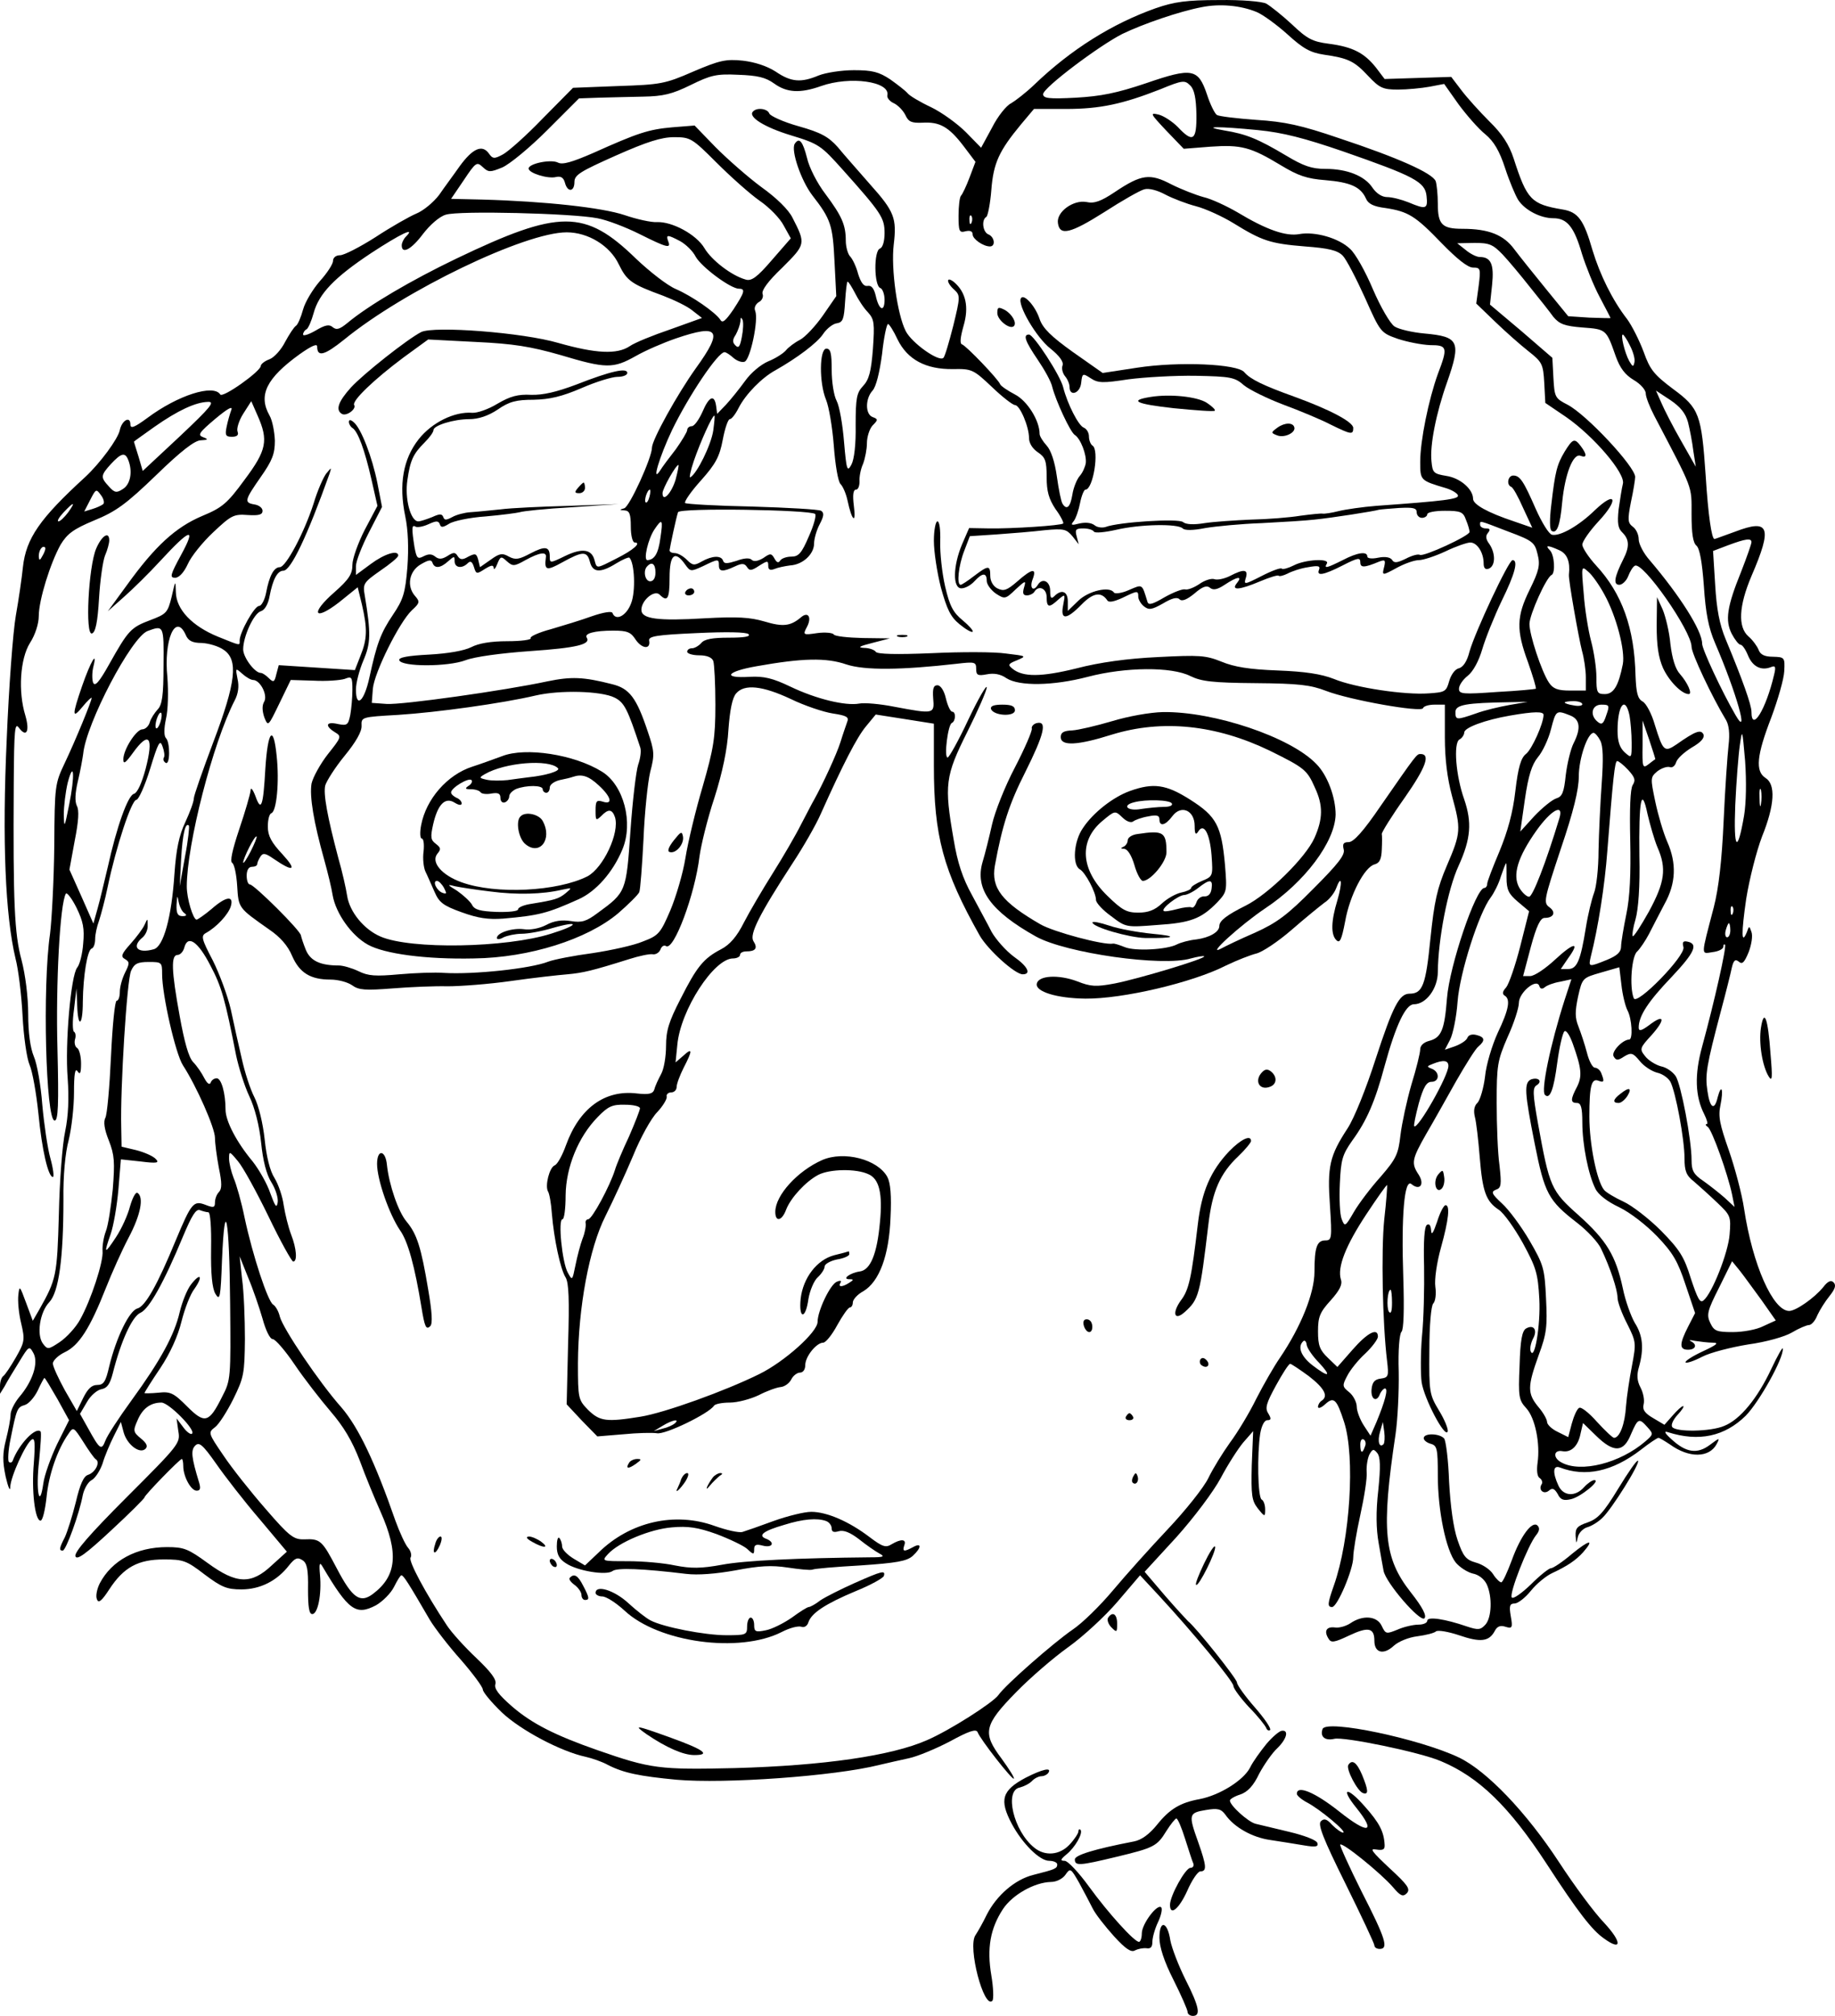 <?xml version="1.0" encoding="UTF-8" standalone="no"?>
<svg
   version="1.0"
   width="520.704pt"
   height="571.913pt"
   viewBox="0 0 520.704 571.913"
   preserveAspectRatio="xMidYMid"
   id="svg52"
   sodipodi:docname="listening.svg"
   inkscape:version="1.3 (0e150ed, 2023-07-21)"
   xmlns:inkscape="http://www.inkscape.org/namespaces/inkscape"
   xmlns:sodipodi="http://sodipodi.sourceforge.net/DTD/sodipodi-0.dtd"
   xmlns="http://www.w3.org/2000/svg"
   xmlns:svg="http://www.w3.org/2000/svg">
  <defs
     id="defs52" />
  <sodipodi:namedview
     id="namedview52"
     pagecolor="#ffffff"
     bordercolor="#000000"
     borderopacity="0.25"
     inkscape:showpageshadow="2"
     inkscape:pageopacity="0.0"
     inkscape:pagecheckerboard="0"
     inkscape:deskcolor="#d1d1d1"
     inkscape:document-units="pt"
     inkscape:zoom="0.2979798"
     inkscape:cx="333.91525"
     inkscape:cy="392.64407"
     inkscape:window-width="1312"
     inkscape:window-height="449"
     inkscape:window-x="0"
     inkscape:window-y="25"
     inkscape:window-maximized="0"
     inkscape:current-layer="svg52" />
  <g
     transform="matrix(0.1,0,0,-0.1,-28,593.913)"
     fill="#000000"
     stroke="none"
     id="g52">
    <path
       d="m 3560,5916 c -124,-44 -241,-117 -346,-218 -23,-22 -53,-45 -65,-52 -13,-6 -38,-37 -54,-69 l -31,-57 -43,44 c -24,24 -68,56 -99,71 -32,15 -62,33 -67,40 -6,7 -28,24 -49,39 -32,21 -50,26 -103,26 -35,0 -80,-7 -100,-15 -50,-21 -78,-19 -122,11 -25,16 -59,27 -93,31 -48,5 -66,1 -141,-31 -80,-35 -93,-37 -213,-41 l -128,-5 -86,-87 c -47,-49 -98,-94 -113,-102 -24,-13 -29,-13 -40,3 -19,26 -46,14 -83,-37 -16,-23 -43,-59 -58,-81 -16,-21 -45,-45 -65,-53 -19,-8 -72,-38 -116,-67 -44,-28 -89,-51 -100,-51 -12,0 -20,-7 -20,-16 0,-9 -17,-35 -37,-57 -20,-23 -42,-59 -48,-81 -6,-22 -15,-43 -20,-46 -6,-4 -19,-24 -31,-46 -11,-22 -31,-44 -44,-49 -14,-5 -25,-14 -25,-19 0,-15 -108,-92 -115,-81 -19,30 -120,-2 -206,-66 -38,-28 -49,-32 -49,-19 0,25 -24,12 -30,-16 -5,-25 -56,-94 -98,-133 -129,-118 -168,-174 -177,-256 -3,-30 -12,-92 -20,-137 -8,-45 -20,-204 -26,-353 -13,-285 -4,-498 25,-620 8,-30 17,-103 20,-162 3,-59 12,-122 20,-140 8,-18 19,-80 25,-138 10,-104 28,-180 41,-180 4,0 1,24 -7,53 -8,28 -18,97 -23,152 -4,55 -15,117 -24,137 -10,24 -16,67 -16,120 0,49 -8,112 -19,154 -20,74 -24,161 -22,498 1,158 3,177 15,160 21,-28 31,-10 18,35 -21,68 -15,161 13,206 15,23 25,55 25,76 0,46 33,151 62,203 19,31 36,44 96,69 61,25 90,46 175,128 71,69 110,99 127,99 21,1 22,3 6,9 -16,6 -11,13 35,52 36,30 51,38 45,24 -4,-11 -10,-32 -13,-47 -5,-24 -2,-28 15,-28 15,0 20,5 16,15 -3,8 4,31 16,50 l 23,36 18,-41 c 31,-70 26,-98 -37,-182 -49,-67 -63,-79 -121,-103 -75,-32 -133,-85 -213,-196 l -54,-74 45,40 c 25,22 72,68 104,103 85,92 103,98 59,17 -31,-57 -33,-65 -17,-65 11,0 25,15 36,39 9,21 42,62 72,90 51,48 58,52 98,49 32,-2 42,1 42,12 0,8 -10,16 -23,18 -30,5 -28,12 18,78 33,47 40,66 40,103 -1,25 -7,57 -15,71 -33,58 -9,106 85,174 34,24 50,31 50,22 0,-31 21,-25 77,20 170,139 513,304 631,304 61,0 123,-38 148,-91 23,-47 36,-56 126,-89 31,-12 69,-30 83,-42 l 27,-21 -89,-32 c -50,-17 -102,-38 -116,-48 -36,-24 -96,-21 -202,9 -102,30 -354,49 -390,31 -39,-20 -163,-118 -199,-157 -37,-41 -44,-64 -26,-75 13,-8 42,14 35,25 -7,12 57,73 140,135 l 70,51 135,-7 c 107,-5 156,-13 240,-37 130,-39 150,-39 214,-3 28,16 79,38 114,50 123,42 135,24 57,-84 -53,-74 -125,-204 -125,-226 0,-28 -64,-169 -79,-172 -14,-4 -14,-5 2,-6 13,-1 17,-10 17,-46 0,-25 5,-45 11,-45 20,0 -3,-21 -51,-45 -59,-30 -56,-30 -63,-5 -8,31 -35,35 -83,12 -43,-21 -44,-21 -44,-2 0,29 -13,31 -55,9 -32,-17 -42,-19 -61,-9 -19,11 -27,9 -52,-9 l -30,-21 -5,21 c -5,18 -8,19 -28,9 -17,-10 -23,-9 -30,1 -7,12 -12,12 -29,1 -16,-10 -25,-10 -35,-2 -10,8 -19,8 -33,1 -17,-9 -20,-6 -26,27 -8,51 -8,64 3,57 5,-3 22,0 37,7 22,10 28,10 32,0 3,-10 8,-10 26,1 12,8 59,18 104,21 46,4 90,10 97,12 8,3 74,10 147,14 l 133,9 -140,-5 c -77,-2 -165,-6 -195,-10 -30,-3 -68,-7 -85,-8 -16,-1 -40,-7 -52,-14 -17,-9 -22,-9 -25,0 -4,10 -10,10 -32,0 -15,-6 -33,-12 -39,-12 -22,0 -39,65 -31,117 8,56 16,74 49,107 14,14 25,29 25,35 0,13 57,31 102,31 25,0 53,9 80,27 33,23 53,28 102,28 46,1 80,9 136,33 41,18 87,32 102,32 16,0 28,5 28,11 0,16 -48,5 -145,-33 -56,-21 -94,-30 -128,-29 -37,2 -59,-4 -95,-25 -26,-16 -58,-27 -72,-26 -50,4 -114,-27 -152,-75 -44,-56 -57,-128 -38,-219 8,-38 10,-89 6,-144 -6,-74 -12,-92 -41,-135 -35,-52 -46,-82 -67,-179 -15,-68 -38,-87 -38,-33 0,19 10,56 21,82 21,49 22,76 4,185 -6,33 -3,37 44,70 28,19 51,38 51,43 0,17 -39,5 -78,-24 l -42,-31 v 25 c 0,14 17,57 37,96 l 37,72 -13,67 c -15,75 -46,155 -67,173 -9,8 -14,8 -14,1 0,-6 5,-14 10,-17 16,-10 35,-63 54,-146 l 17,-75 -36,-68 c -19,-37 -35,-82 -35,-99 0,-26 -9,-41 -51,-78 -70,-61 -58,-84 14,-28 l 52,42 12,-49 c 16,-69 15,-98 -4,-145 l -16,-41 -108,7 -108,7 -7,-26 c -5,-22 -8,-24 -21,-11 -8,8 -18,15 -23,15 -17,0 -50,44 -50,67 0,36 30,102 50,108 11,3 21,20 25,43 9,47 22,72 39,72 21,0 67,96 131,275 6,19 6,19 -9,1 -8,-10 -25,-48 -36,-85 -27,-84 -79,-181 -96,-181 -17,0 -30,-25 -39,-73 -4,-20 -13,-37 -20,-37 -13,0 -55,-75 -55,-98 0,-15 5,-16 -62,11 -73,30 -118,77 -119,126 -1,35 -1,35 -12,-13 -11,-45 -15,-49 -60,-66 -56,-21 -63,-29 -117,-125 -29,-52 -41,-65 -46,-52 -3,9 -3,29 1,45 12,48 -8,14 -32,-55 -29,-84 -29,-96 2,-58 14,17 25,27 25,24 0,-9 -46,-121 -76,-184 -28,-59 -29,-64 -30,-235 -1,-96 -7,-209 -12,-250 -22,-149 -12,-530 13,-530 10,0 12,44 8,204 -5,184 7,412 24,440 3,4 17,-14 30,-40 19,-39 23,-59 19,-102 -2,-29 -10,-60 -17,-68 -18,-22 -35,-217 -27,-314 4,-57 2,-106 -7,-150 -8,-36 -16,-142 -18,-236 -5,-175 -7,-184 -56,-271 l -18,-31 -19,51 c -18,49 -19,50 -22,22 -2,-16 1,-52 8,-80 11,-47 10,-53 -15,-97 -15,-26 -31,-50 -36,-53 -5,-4 -9,-16 -9,-28 v -22 l 13,21 c 6,12 25,43 41,69 28,46 29,47 41,25 15,-28 -3,-81 -41,-125 -13,-16 -24,-38 -24,-49 0,-12 -6,-43 -13,-71 -10,-39 -10,-62 -1,-105 7,-30 13,-44 13,-30 1,30 44,124 61,135 9,6 10,-10 6,-66 -7,-78 3,-164 19,-164 6,0 13,30 17,66 6,64 31,136 62,180 14,21 15,20 42,-22 15,-24 31,-47 36,-50 13,-8 -1,-37 -22,-44 -13,-4 -23,-27 -35,-78 -10,-40 -24,-84 -31,-99 -16,-31 -17,-38 -6,-38 9,0 47,104 57,158 4,18 15,37 25,42 10,5 24,27 31,47 6,21 21,56 32,78 l 20,40 8,-30 c 10,-35 46,-62 62,-46 7,7 3,16 -13,29 -22,18 -23,22 -10,51 14,34 37,51 68,51 21,0 98,-78 87,-88 -3,-4 -15,4 -25,18 l -19,25 5,-36 c 6,-34 3,-38 -146,-187 -106,-106 -150,-157 -146,-168 4,-12 29,6 101,73 52,48 95,91 95,94 0,6 100,109 106,109 2,0 4,-9 4,-20 0,-30 22,-70 38,-70 10,0 12,6 7,23 -22,72 -24,92 -11,105 11,11 21,3 59,-51 25,-36 80,-107 123,-157 l 78,-93 -42,-38 c -59,-56 -101,-54 -183,6 -55,40 -67,45 -115,45 -87,0 -157,-38 -191,-103 -8,-16 -12,-36 -8,-45 4,-12 13,-6 35,28 41,63 82,85 155,85 55,0 64,-3 116,-43 48,-36 63,-42 104,-42 53,0 101,24 135,68 17,21 24,24 38,15 13,-8 17,-25 16,-82 0,-51 3,-71 12,-71 16,0 27,56 22,111 -3,32 -1,38 7,24 74,-125 95,-140 152,-110 19,11 42,34 51,52 9,18 18,33 21,33 6,0 20,-22 81,-127 14,-23 53,-74 88,-113 34,-39 62,-77 62,-84 0,-7 24,-36 54,-65 54,-51 168,-111 238,-126 18,-4 47,-14 63,-23 45,-23 90,-32 195,-42 136,-12 448,10 575,42 22,5 60,14 84,19 24,5 77,27 117,48 53,29 74,36 78,26 8,-21 98,-136 103,-132 2,3 -14,28 -35,57 -55,73 -50,95 41,188 40,41 106,98 148,128 42,30 105,88 140,129 l 64,75 53,-57 c 98,-106 212,-244 212,-257 0,-7 20,-34 44,-60 25,-25 46,-52 49,-59 2,-6 7,-9 11,-6 4,4 -16,33 -43,64 -28,32 -51,64 -51,71 0,10 -116,156 -139,174 -3,3 -33,35 -65,72 l -58,68 90,98 c 51,57 105,129 126,168 20,38 49,83 64,101 l 28,32 -4,-97 c -2,-85 0,-100 17,-122 20,-25 21,-25 21,-3 0,12 -4,25 -10,28 -11,7 -13,128 -4,187 4,23 12,38 20,38 11,0 12,4 3,19 -10,15 -6,29 22,80 18,33 36,61 40,61 3,0 27,-16 53,-35 45,-35 56,-57 36,-70 -5,-3 -10,-11 -10,-17 0,-6 9,-3 20,7 25,23 33,15 54,-50 32,-99 17,-334 -29,-464 -18,-51 -19,-61 -5,-61 15,0 60,107 60,141 0,16 9,70 20,120 11,50 20,105 18,123 -1,17 3,39 8,49 9,16 12,16 22,4 9,-11 10,-38 3,-106 -7,-61 -6,-110 1,-149 5,-31 12,-67 14,-79 6,-34 104,-147 116,-135 7,7 -5,31 -39,74 -76,97 -84,175 -43,448 6,41 10,121 9,178 -2,60 2,107 8,113 6,6 8,61 5,153 -6,177 3,282 23,266 24,-20 38,-1 21,26 -22,33 -20,44 21,116 20,34 58,102 85,150 27,47 55,92 63,98 20,17 19,27 -6,33 -12,3 -22,0 -25,-8 -3,-8 -19,-18 -35,-24 l -29,-10 15,29 c 8,16 18,64 21,107 6,82 61,253 94,296 9,12 23,39 29,60 7,20 13,37 15,37 1,0 1,-19 1,-41 0,-34 6,-46 32,-68 l 32,-27 -25,-99 c -14,-55 -32,-107 -40,-117 -10,-11 -12,-18 -5,-23 18,-10 13,-39 -19,-106 -16,-35 -33,-91 -36,-124 -4,-33 -14,-66 -21,-74 -10,-9 -12,-23 -8,-40 4,-14 10,-66 14,-116 8,-98 18,-124 54,-148 14,-9 44,-51 68,-94 38,-70 43,-86 47,-159 4,-74 -14,-180 -25,-147 -2,7 1,22 7,34 14,25 2,42 -20,29 -11,-7 -16,-34 -18,-105 -4,-89 -2,-98 19,-121 25,-27 40,-100 32,-155 -3,-22 -1,-39 6,-43 6,-4 9,-12 6,-17 -11,-16 5,-31 20,-19 10,9 16,6 25,-9 8,-17 17,-20 38,-15 27,6 86,54 66,54 -6,0 -19,-9 -29,-20 -25,-28 -59,-26 -73,5 -17,37 -15,58 4,51 73,-28 149,-12 230,50 24,19 47,34 50,34 3,0 18,-9 33,-19 54,-39 111,-38 132,1 10,19 9,19 -19,-2 -36,-27 -68,-22 -109,16 -20,18 -22,24 -10,20 88,-28 161,-12 221,47 38,39 107,162 105,190 0,7 -15,-20 -33,-58 -39,-83 -88,-143 -133,-161 -39,-17 -139,-18 -148,-3 -4,6 3,21 16,35 12,13 19,24 15,24 -4,0 -17,-12 -30,-27 l -23,-26 -32,19 c -24,14 -31,24 -27,39 3,12 -1,33 -9,48 -10,19 -11,36 -4,59 14,51 11,88 -12,124 -11,19 -27,63 -34,98 -20,93 -46,136 -125,207 -79,70 -83,80 -116,262 -15,84 -15,100 -4,107 18,11 6,24 -15,17 -21,-9 -19,-37 10,-183 28,-141 39,-161 119,-223 30,-23 62,-57 70,-76 25,-52 46,-115 46,-138 0,-11 12,-44 27,-73 26,-52 26,-55 14,-119 -7,-36 -15,-88 -17,-115 -3,-51 -18,-90 -34,-90 -4,0 -26,21 -49,46 -22,25 -45,43 -50,39 -6,-3 -15,-23 -21,-45 l -10,-38 -30,15 c -17,8 -30,21 -30,28 0,7 -11,27 -25,43 -31,38 -31,57 1,146 23,62 25,82 21,162 -4,85 -7,95 -47,164 -24,41 -59,88 -78,105 -29,27 -32,33 -17,39 15,5 16,14 10,69 -5,34 -8,114 -8,177 0,107 2,120 31,187 18,39 32,83 32,97 0,29 50,71 58,48 2,-8 8,-10 15,-4 7,6 26,13 44,16 l 32,7 -19,-58 c -41,-128 -68,-259 -56,-270 14,-14 25,15 35,92 6,44 15,83 20,88 5,5 15,-10 24,-35 25,-70 27,-92 12,-122 -19,-36 -19,-46 0,-46 11,0 15,-13 15,-55 0,-63 17,-148 37,-188 8,-17 34,-37 68,-53 31,-15 76,-50 107,-82 45,-47 59,-71 81,-138 l 27,-80 -20,-39 c -25,-49 -25,-65 0,-65 22,0 27,15 8,24 -7,4 -2,4 12,1 14,-2 36,-5 50,-5 19,0 12,-6 -29,-25 -30,-14 -51,-28 -48,-31 3,-3 24,4 47,16 23,12 82,27 131,35 51,7 104,22 124,34 20,12 42,21 48,21 7,0 18,12 24,28 7,15 22,39 35,55 15,19 19,30 11,38 -7,7 -16,4 -29,-13 -25,-31 -78,-68 -97,-68 -46,0 -104,131 -128,290 -6,41 -26,116 -43,165 -26,74 -31,97 -24,129 9,44 3,63 -8,22 -9,-39 -22,-31 -29,18 -7,46 -3,71 38,226 14,52 28,108 31,123 5,22 10,26 20,18 10,-9 16,-2 28,27 8,21 12,46 8,57 -6,18 -7,18 -13,0 -16,-39 -16,-3 -2,94 9,56 29,135 45,177 36,89 39,148 10,166 -30,19 -25,65 16,171 19,51 36,110 37,132 2,39 1,40 -32,41 -24,0 -36,6 -41,20 -4,10 -17,28 -29,38 -30,27 -27,86 9,171 60,139 51,163 -46,126 -31,-11 -57,-21 -59,-21 -8,0 -18,68 -25,180 -12,174 -18,191 -93,246 -53,40 -65,54 -83,105 -12,32 -33,74 -47,93 -42,54 -77,126 -98,195 -25,87 -41,109 -86,116 -88,15 -100,27 -138,145 -13,39 -32,69 -69,105 -28,28 -64,68 -79,88 l -29,38 -94,-3 -95,-3 -25,33 c -33,41 -65,58 -133,67 -47,6 -62,14 -105,55 -28,26 -61,52 -73,59 -13,6 -68,11 -135,10 -91,0 -126,-5 -178,-23 z m 286,-11 c 17,-7 57,-36 87,-63 45,-41 65,-52 104,-58 69,-10 86,-18 126,-61 32,-34 42,-38 84,-38 26,0 67,4 89,8 l 42,8 41,-58 c 23,-31 57,-70 76,-85 24,-20 40,-47 56,-96 12,-37 29,-77 37,-90 19,-29 63,-52 100,-52 39,0 59,-25 81,-101 11,-35 33,-90 50,-122 17,-32 31,-59 31,-60 0,-1 -27,0 -60,1 l -60,4 -62,76 c -35,43 -76,94 -91,114 -30,41 -73,58 -147,58 -58,0 -70,12 -70,71 0,26 -3,55 -6,64 -9,23 -108,67 -274,122 -108,37 -155,47 -235,52 -55,4 -106,10 -112,14 -6,4 -19,30 -28,58 -25,74 -42,77 -173,32 -83,-28 -128,-37 -199,-41 -76,-4 -93,-2 -93,10 0,18 158,137 225,171 58,28 162,64 226,76 50,10 109,5 155,-14 z M 2477,5702 c 36,-26 74,-28 133,-7 82,29 196,13 188,-26 -2,-7 7,-18 19,-23 12,-6 26,-21 32,-33 9,-20 18,-23 48,-22 49,3 75,-11 117,-66 l 34,-45 -17,-45 c -9,-24 -20,-47 -24,-51 -4,-4 -7,-30 -7,-57 0,-44 2,-49 20,-44 13,3 20,0 20,-9 0,-13 30,-34 49,-34 17,0 13,27 -4,34 -16,6 -21,41 -6,50 4,3 11,37 14,76 6,77 22,111 84,186 l 37,44 h 91 c 97,0 161,14 268,56 63,26 69,26 84,11 12,-11 17,-36 18,-82 1,-75 -10,-82 -53,-36 -15,15 -39,31 -54,35 -26,6 -24,3 21,-45 l 50,-52 76,6 c 87,6 114,-1 200,-53 48,-29 73,-38 126,-42 71,-6 100,-19 115,-52 6,-15 22,-23 55,-27 65,-10 85,-22 160,-100 44,-45 74,-69 89,-69 21,0 22,-3 16,-51 l -7,-51 54,-52 c 29,-28 72,-66 95,-84 38,-30 41,-36 44,-89 l 3,-57 59,-40 c 78,-54 170,-161 161,-190 -3,-12 -8,-44 -12,-72 -4,-39 -2,-54 11,-66 20,-20 20,-41 2,-76 -25,-50 -29,-72 -11,-72 8,0 20,11 25,24 5,13 13,27 19,30 22,14 161,-185 161,-230 0,-19 58,-142 98,-208 8,-14 11,-38 7,-71 -3,-27 -10,-124 -14,-215 -5,-112 -14,-191 -28,-245 -37,-142 -37,-132 -3,-127 17,2 30,9 30,15 0,6 2,8 5,6 5,-5 -30,-161 -65,-289 -22,-80 -20,-141 6,-192 8,-16 11,-28 7,-28 -5,0 -3,-4 3,-8 12,-8 57,-134 69,-192 l 7,-35 -28,26 c -16,14 -44,36 -61,48 -27,18 -33,29 -33,59 0,58 -30,215 -45,238 -8,12 -26,25 -42,28 -15,4 -36,17 -45,29 -16,20 -15,23 19,60 40,45 36,61 -7,28 -23,-17 -30,-18 -30,-7 0,33 27,74 93,143 67,71 77,95 44,101 -11,2 -14,-2 -10,-16 6,-25 -133,-167 -141,-145 -13,32 -6,121 10,133 8,8 23,30 33,49 10,20 30,58 44,85 33,59 35,116 8,177 -11,25 -26,76 -34,114 -14,67 -14,69 6,86 12,9 27,14 35,12 7,-3 15,3 18,13 3,11 23,29 44,42 26,15 37,27 34,37 -7,16 -23,10 -77,-28 -34,-23 -38,-19 -61,55 -9,32 -25,62 -35,67 -14,8 -18,24 -20,73 -3,135 -38,233 -112,313 -21,23 -39,50 -39,59 0,9 21,39 46,66 58,62 50,89 -10,32 -45,-44 -99,-75 -122,-70 -9,2 -29,35 -46,73 -35,80 -45,95 -64,95 -15,0 -20,-26 -6,-32 5,-1 20,-28 34,-60 l 26,-56 -52,18 c -75,25 -116,48 -116,64 0,27 -36,59 -76,65 -36,6 -39,9 -42,41 -5,45 13,137 44,224 41,117 34,130 -64,139 -34,3 -73,12 -85,20 -12,8 -39,54 -61,105 -21,50 -50,102 -65,115 -32,31 -100,50 -144,42 -38,-7 -93,12 -176,62 -31,18 -74,38 -96,43 -22,6 -63,22 -91,36 -61,32 -85,29 -161,-22 -39,-26 -58,-33 -80,-28 -37,7 -86,-28 -81,-60 5,-37 36,-29 131,31 51,33 102,62 114,65 13,4 38,-3 60,-15 21,-11 60,-26 87,-33 27,-7 75,-29 106,-48 81,-50 104,-58 203,-66 67,-5 92,-11 107,-26 10,-10 38,-64 63,-119 44,-99 45,-100 93,-117 27,-9 68,-17 92,-18 49,0 51,-6 22,-82 -26,-72 -50,-189 -50,-249 0,-53 0,-53 74,-75 16,-5 31,-14 33,-20 4,-11 -38,-16 -232,-30 -38,-3 -87,-10 -107,-15 -20,-5 -40,-8 -45,-7 -4,1 -33,-2 -63,-6 -30,-5 -93,-10 -140,-11 -47,-2 -106,-6 -132,-10 -30,-5 -53,-4 -61,3 -13,11 -184,0 -220,-14 -10,-3 -24,-1 -31,5 -9,7 -25,9 -43,5 -23,-6 -26,-5 -16,7 6,8 14,31 18,52 4,20 11,37 15,37 22,0 40,113 20,125 -5,3 -10,15 -10,26 0,11 -7,22 -15,25 -15,6 -46,67 -58,114 -8,34 -84,150 -97,150 -18,0 -11,-19 25,-72 19,-28 38,-62 41,-77 10,-39 51,-128 64,-136 16,-10 34,-56 31,-80 -2,-11 -9,-27 -17,-36 -8,-9 -18,-33 -21,-53 -6,-36 -16,-45 -28,-26 -4,6 -11,41 -16,77 -6,43 -17,75 -29,88 -11,12 -20,27 -20,33 0,38 -35,94 -70,112 -21,11 -40,24 -42,29 -5,14 -96,109 -108,113 -7,2 -5,20 4,52 16,54 7,96 -27,125 -23,18 -22,-2 1,-22 17,-16 17,-20 -3,-102 -12,-47 -24,-88 -28,-91 -12,-13 -90,42 -107,76 -24,47 -42,177 -34,245 9,75 2,94 -67,171 -33,38 -75,85 -92,106 -26,29 -47,41 -111,59 -43,12 -80,29 -83,36 -5,14 -35,18 -46,6 -16,-15 32,-45 108,-68 79,-24 85,-29 146,-97 110,-123 119,-137 119,-180 0,-23 -5,-41 -13,-44 -18,-6 -17,-106 1,-112 6,-2 12,-17 12,-33 0,-37 -16,-30 -25,11 -5,21 -12,30 -23,28 -11,-2 -19,9 -27,34 -5,20 -16,43 -23,50 -6,6 -12,27 -12,44 0,45 -11,70 -58,133 -23,30 -46,75 -52,102 -12,47 -22,60 -35,40 -11,-19 18,-104 50,-146 53,-68 58,-85 63,-188 l 5,-98 -38,-55 c -21,-30 -50,-61 -65,-69 -14,-7 -33,-21 -40,-30 -8,-9 -30,-23 -50,-31 -21,-9 -49,-32 -66,-56 -16,-22 -40,-52 -54,-67 l -25,-26 -3,23 c -5,33 -20,27 -39,-18 -10,-22 -23,-40 -30,-40 -7,0 -13,-5 -13,-11 0,-5 -15,-30 -32,-54 -18,-23 -39,-51 -45,-61 -25,-38 -2,39 34,115 47,97 130,221 149,221 4,0 15,-7 25,-16 10,-9 25,-14 32,-11 16,6 40,119 30,144 -4,9 1,19 10,25 9,4 14,15 11,23 -4,10 16,37 56,75 66,66 67,67 29,141 -11,23 -46,57 -88,87 -38,28 -96,79 -130,113 l -60,62 -63,-5 c -68,-6 -98,-16 -225,-73 -60,-26 -87,-34 -100,-27 -20,10 -83,-3 -83,-17 0,-13 55,-30 78,-24 14,3 21,-2 25,-16 7,-28 27,-27 27,2 0,20 17,30 118,75 88,39 129,52 165,52 46,0 51,-3 120,-72 40,-40 95,-89 122,-108 28,-19 59,-51 69,-71 l 20,-36 -54,-62 c -42,-49 -58,-60 -74,-55 -40,11 -97,55 -117,89 -23,39 -92,76 -135,74 -16,-1 -57,8 -92,20 -63,21 -223,39 -405,44 l -87,2 36,53 c 34,51 37,53 54,37 16,-15 21,-15 55,-1 21,9 78,56 128,106 l 90,90 56,2 c 31,1 88,2 126,3 57,1 82,7 135,33 57,28 73,32 135,29 54,-2 77,-7 102,-25 z m 1373,-132 c 71,-7 132,-23 240,-60 204,-71 234,-87 238,-127 4,-37 -1,-39 -51,-18 -20,8 -47,15 -61,15 -14,0 -30,10 -41,26 -22,34 -72,54 -134,54 -39,0 -62,8 -112,38 -79,47 -113,61 -175,71 -69,12 -17,12 96,1 z M 1975,5320 c 28,-5 82,-26 120,-45 78,-39 90,-42 81,-20 -7,19 -2,19 34,0 16,-9 36,-28 44,-44 16,-29 99,-91 123,-91 19,0 16,-10 -16,-59 -22,-32 -31,-40 -37,-29 -14,21 -80,67 -126,87 -24,10 -74,49 -113,86 -145,141 -217,141 -511,0 -127,-61 -248,-132 -308,-182 -22,-18 -31,-21 -42,-12 -10,9 -22,6 -49,-10 -19,-11 -35,-16 -35,-11 0,5 4,12 10,15 5,3 14,24 20,46 15,55 59,101 163,170 84,55 128,76 99,47 -7,-7 -12,-18 -12,-25 0,-26 27,-12 60,32 20,26 47,50 65,55 36,12 359,4 430,-10 z m 1062,-12 c -3,-8 -6,-5 -6,6 -1,11 2,17 5,13 3,-3 4,-12 1,-19 z m 1507,-91 c 17,-18 52,-60 78,-93 26,-32 56,-70 66,-84 17,-20 31,-26 83,-30 67,-5 67,-5 94,-82 12,-33 26,-52 51,-67 19,-11 34,-28 34,-38 0,-10 11,-38 24,-63 112,-214 106,-197 106,-280 0,-54 4,-81 14,-89 9,-8 16,-46 21,-115 5,-76 13,-118 32,-162 60,-139 98,-273 58,-204 -39,67 -95,187 -95,203 0,37 -63,136 -149,237 -17,19 -31,46 -31,59 0,13 -7,29 -17,36 -14,11 -15,19 -5,70 7,32 12,64 12,71 0,29 -138,177 -192,205 -35,18 -37,21 -40,76 l -3,57 -88,76 -89,75 6,56 c 6,58 -3,79 -35,79 -9,0 -27,9 -40,20 l -24,19 49,1 c 42,0 52,-4 80,-33 z M 2706,5108 c 9,-18 25,-43 37,-55 18,-20 19,-31 14,-104 -5,-64 -11,-87 -28,-105 -18,-19 -21,-34 -21,-111 1,-54 -4,-97 -12,-112 -12,-22 -14,-16 -21,65 -4,49 -13,101 -21,116 -8,15 -14,54 -14,88 0,47 -3,60 -15,60 -20,0 -21,-97 -1,-145 8,-19 18,-78 22,-130 4,-54 12,-102 19,-109 7,-7 16,-28 20,-47 12,-57 25,-69 18,-16 -4,32 -2,47 6,47 6,0 10,10 10,23 -1,12 3,35 10,50 6,16 11,42 11,59 0,17 7,40 16,50 16,16 16,18 0,24 -21,8 -21,52 0,75 10,11 20,51 27,104 5,47 13,85 17,85 3,0 16,-20 27,-44 28,-57 80,-85 157,-84 54,1 58,-1 111,-51 29,-28 59,-51 65,-51 14,0 40,-61 40,-94 0,-14 10,-30 25,-40 21,-14 25,-24 25,-70 0,-41 6,-62 25,-91 15,-20 24,-39 22,-41 -6,-6 -146,-15 -210,-14 l -57,1 -20,-46 c -26,-62 -27,-125 -2,-125 11,0 27,9 37,20 23,25 35,25 35,1 0,-10 12,-26 26,-36 25,-16 27,-16 56,12 28,26 30,26 24,6 -5,-17 -3,-23 8,-23 8,0 18,5 21,10 12,20 35,10 35,-15 0,-30 7,-31 33,-7 20,17 20,16 14,-15 -9,-44 9,-43 52,1 33,34 56,37 73,12 4,-7 19,-4 43,7 43,21 45,21 45,3 0,-7 7,-20 16,-27 14,-11 22,-10 54,8 25,15 40,19 47,12 7,-7 21,-1 42,16 23,20 35,24 44,17 9,-8 21,-6 42,8 36,24 52,26 35,5 -18,-22 7,-20 66,5 26,11 49,18 52,16 2,-3 14,0 26,6 11,6 37,15 58,18 28,5 35,4 31,-7 -8,-19 12,-16 67,12 43,22 50,23 50,9 0,-16 11,-16 54,2 16,6 18,4 14,-14 -7,-27 -7,-27 39,-2 21,11 47,20 59,20 12,0 46,11 76,25 29,14 61,25 70,25 20,0 38,-29 38,-59 0,-14 5,-19 15,-15 19,8 19,44 1,70 -10,13 -11,23 -4,31 8,10 6,13 -6,13 -9,0 -16,5 -16,10 0,13 -6,14 80,-19 70,-26 75,-31 83,-64 8,-31 4,-47 -22,-100 -38,-77 -39,-115 -5,-207 14,-40 24,-73 22,-75 -2,-1 -51,-6 -110,-9 -97,-7 -108,-6 -108,9 0,10 11,26 25,37 15,12 31,41 41,75 9,31 34,93 55,137 38,77 48,116 31,116 -11,0 -106,-203 -122,-259 -7,-28 -18,-45 -31,-48 -11,-3 -22,-19 -27,-37 -8,-29 -12,-31 -58,-34 -67,-5 -209,16 -269,41 -36,14 -81,21 -160,24 -80,3 -123,10 -159,25 -45,18 -62,19 -180,13 -86,-4 -166,-15 -231,-32 -101,-25 -153,-25 -182,-1 -14,11 -12,14 13,24 28,12 27,12 -31,19 -33,5 -128,5 -212,1 -98,-4 -154,-3 -158,4 -3,5 -18,11 -33,11 -20,1 -13,5 23,14 l 50,13 -77,1 c -42,1 -79,5 -82,10 -3,5 -25,7 -47,4 -40,-6 -41,-5 -30,16 16,29 4,47 -17,28 -29,-24 -50,-27 -103,-11 -41,12 -77,14 -169,9 -133,-8 -180,-2 -180,24 0,27 37,58 52,43 22,-22 28,-12 28,48 0,66 15,79 44,38 15,-21 16,-21 51,-5 43,21 45,21 45,2 0,-18 11,-19 45,-3 21,10 28,9 35,-2 7,-11 13,-10 34,4 24,15 26,15 26,0 0,-11 5,-14 18,-9 9,4 29,8 44,10 36,2 68,32 68,62 0,13 7,38 16,55 12,23 13,32 4,38 -7,4 -95,9 -196,12 -101,2 -186,7 -190,10 -3,4 17,33 45,64 42,47 53,68 62,116 6,32 15,58 20,58 5,0 16,14 25,32 20,39 66,86 105,107 60,34 118,77 135,103 10,15 28,29 39,30 17,3 20,12 23,61 2,31 5,57 7,57 3,0 12,-15 21,-32 z m -321,-125 c -5,-27 -9,-33 -18,-24 -9,9 -9,16 1,31 6,11 12,28 13,37 0,12 2,13 6,5 3,-7 2,-29 -2,-49 z m 2520,-24 c 9,-17 15,-38 13,-47 -3,-15 -5,-14 -15,3 -13,24 -25,75 -18,75 2,0 12,-14 20,-31 z m 165,-218 c 5,-20 12,-56 15,-81 l 7,-45 -42,74 c -23,40 -48,89 -56,108 l -15,34 41,-27 c 28,-19 43,-37 50,-63 z m -4280,-40 -105,-98 -12,41 c -7,23 -13,41 -13,42 0,1 26,19 58,42 67,47 117,70 152,71 21,1 8,-15 -80,-98 z m 1514,17 c -6,-41 -46,-122 -65,-133 -4,-3 0,18 10,47 19,55 52,128 58,128 2,0 0,-19 -3,-42 z M 644,4634 c 13,-33 6,-69 -15,-82 -18,-12 -24,-11 -40,7 -24,26 -24,31 6,64 29,31 40,34 49,11 z m 1553,-56 c -12,-39 -37,-65 -37,-38 0,13 38,80 45,80 2,0 -2,-19 -8,-42 z M 573,4509 c -5,-4 -18,-10 -31,-14 l -23,-7 17,33 c 16,31 17,32 30,14 8,-10 11,-22 7,-26 z m 1550,21 c -3,-12 -8,-19 -11,-16 -5,6 5,36 12,36 2,0 2,-9 -1,-20 z M 473,4485 c -10,-13 -22,-25 -27,-25 -5,0 1,11 14,25 30,32 36,32 13,0 z m 2120,-4 c 4,-4 -4,-33 -18,-64 -20,-47 -29,-57 -49,-57 -14,0 -28,-5 -32,-11 -5,-8 -10,-6 -16,5 -9,16 -12,16 -32,2 -15,-9 -27,-11 -33,-5 -6,6 -22,5 -43,-3 -26,-8 -35,-9 -38,0 -5,16 -31,15 -61,-2 -21,-12 -26,-11 -42,5 -11,11 -26,19 -34,19 -8,0 -15,3 -15,8 1,9 19,94 24,108 5,13 375,7 389,-5 z m 1707,5 c 0,-9 7,-16 15,-16 8,0 15,5 15,10 0,6 23,10 50,10 45,0 52,-3 60,-26 6,-14 10,-29 10,-34 0,-11 -130,-71 -141,-65 -5,3 -23,-2 -40,-11 -25,-12 -33,-13 -39,-3 -5,7 -19,10 -39,6 -18,-4 -31,-2 -31,3 0,16 -28,12 -70,-10 -44,-22 -54,-25 -45,-10 10,16 -62,12 -94,-5 -16,-8 -31,-12 -34,-9 -3,3 -28,-6 -57,-21 -49,-25 -51,-25 -45,-6 8,25 -5,27 -45,6 -16,-8 -36,-12 -44,-9 -8,3 -28,-3 -43,-14 -15,-10 -33,-17 -40,-15 -7,2 -33,-8 -58,-22 -34,-20 -46,-24 -49,-13 -16,52 -13,50 -53,33 -20,-9 -39,-11 -42,-7 -12,19 -72,5 -101,-23 l -30,-29 v 27 c 0,29 -18,35 -38,15 -9,-9 -12,-6 -12,15 0,27 -22,38 -35,17 -13,-21 -24,-9 -15,15 13,34 -1,32 -44,-6 -29,-25 -38,-28 -56,-19 -12,6 -20,21 -20,35 0,31 -5,31 -46,0 -18,-14 -35,-25 -38,-25 -12,0 -6,55 10,96 l 16,42 76,5 c 43,3 104,8 137,12 54,5 61,3 78,-17 l 18,-23 -6,23 c -5,19 -2,22 19,22 14,0 27,-4 30,-9 3,-5 32,-2 63,5 68,16 175,18 189,4 6,-6 29,-6 64,1 30,5 102,12 160,14 58,3 125,7 150,10 50,5 171,24 183,28 4,1 30,3 57,5 40,2 50,0 50,-12 z m -2146,-73 c -6,-45 -17,-62 -37,-63 -12,0 2,60 20,87 22,33 25,29 17,-24 z m 3096,-12 c 0,-5 -13,-42 -29,-83 -41,-101 -46,-139 -27,-177 9,-17 20,-31 25,-31 5,0 14,-13 21,-30 13,-32 37,-44 64,-34 14,6 16,2 10,-22 -23,-98 -64,-164 -64,-104 0,19 -25,90 -73,205 -18,43 -26,87 -30,155 l -6,96 42,16 c 51,19 67,21 67,9 z M 401,4363 c -8,-15 -10,-15 -11,-2 0,17 10,32 18,25 2,-3 -1,-13 -7,-23 z m 4304,15 c 22,-10 31,-32 27,-69 -2,-13 28,-181 37,-216 6,-21 11,-55 11,-75 v -38 h -45 c -35,0 -48,5 -60,23 -21,32 -55,135 -55,166 0,26 48,133 63,139 11,6 8,57 -5,70 -15,15 -6,15 27,0 z m -2876,-20 c -5,-38 2,-39 47,-14 58,32 70,32 78,1 8,-31 30,-32 75,-4 18,11 35,18 37,16 15,-15 18,-96 5,-129 -13,-36 -44,-52 -53,-28 -2,6 -26,2 -58,-9 -30,-11 -83,-27 -117,-37 -34,-9 -60,-21 -57,-25 3,-5 -27,-9 -66,-9 -47,0 -82,-6 -103,-17 -20,-10 -65,-18 -120,-21 -59,-3 -87,-8 -84,-16 6,-19 138,-19 188,0 26,10 100,20 184,26 131,9 172,19 160,38 -8,12 22,20 75,20 40,0 50,-4 64,-26 18,-26 43,-28 38,-2 -2,12 21,16 135,21 84,4 141,3 147,-3 7,-7 -13,-10 -56,-10 -46,0 -69,-4 -78,-15 -7,-8 -19,-15 -26,-15 -8,0 -14,-4 -14,-10 0,-5 15,-10 34,-10 22,0 36,-6 40,-16 3,-9 6,-64 6,-124 0,-95 -5,-124 -36,-232 -20,-67 -42,-159 -49,-203 -7,-44 -27,-111 -43,-149 -28,-65 -33,-71 -78,-88 -26,-11 -90,-25 -143,-33 -53,-7 -109,-18 -125,-24 -50,-20 -212,-37 -296,-32 -25,2 -82,0 -127,-4 -67,-6 -88,-5 -116,9 -19,9 -44,16 -55,16 -53,0 -81,13 -94,44 -7,17 -13,36 -14,41 0,13 -133,145 -145,145 -5,0 -9,11 -9,25 0,16 6,25 15,25 8,0 15,3 15,8 0,4 4,13 9,21 7,11 14,10 37,-6 57,-39 68,-34 26,12 -32,34 -42,53 -42,79 0,19 4,36 10,38 15,5 23,90 15,163 -9,90 -25,72 -32,-36 -6,-108 -12,-124 -28,-79 -8,21 -14,27 -14,16 -1,-10 -15,-59 -32,-109 -20,-60 -27,-92 -20,-96 6,-4 12,-33 14,-65 4,-64 3,-62 91,-124 31,-21 53,-46 65,-75 21,-48 52,-67 109,-67 21,0 48,-7 61,-16 19,-14 38,-15 115,-9 50,4 120,7 156,6 36,0 117,6 180,15 63,9 135,17 160,19 44,4 70,10 175,43 28,9 57,15 66,14 9,-2 19,4 23,13 3,9 10,14 16,10 22,-14 82,146 95,255 4,30 22,105 42,165 23,72 37,139 40,194 4,55 11,91 22,103 23,27 74,22 155,-16 39,-19 93,-37 119,-41 39,-6 47,-10 41,-24 -3,-9 -12,-34 -19,-57 -11,-35 -50,-119 -75,-164 -5,-8 -21,-40 -37,-70 -15,-30 -51,-92 -80,-138 -29,-46 -66,-109 -82,-140 -20,-40 -40,-63 -65,-76 -50,-26 -69,-50 -115,-141 -33,-64 -41,-90 -41,-133 0,-30 -6,-66 -14,-80 -8,-15 -17,-34 -19,-43 -4,-13 -15,-16 -50,-12 -91,11 -163,-42 -201,-147 -10,-28 -24,-54 -32,-57 -15,-6 -28,-58 -19,-74 4,-6 9,-34 11,-63 6,-72 24,-157 39,-181 9,-15 11,-63 7,-190 l -4,-170 43,-46 44,-45 73,6 c 40,4 83,5 96,3 23,-5 148,56 162,78 3,5 23,9 45,9 22,0 59,10 82,21 23,12 51,22 62,23 11,1 24,10 30,21 5,11 17,20 25,20 9,0 15,9 15,21 0,25 32,64 51,64 7,0 25,22 40,50 15,27 31,50 36,50 4,0 8,6 8,14 0,8 13,23 30,32 45,27 73,101 77,209 3,62 0,98 -9,115 -27,50 -123,75 -185,48 -70,-31 -133,-100 -133,-147 0,-30 19,-26 31,7 13,33 55,79 91,98 33,17 108,18 142,2 31,-13 41,-55 33,-136 -8,-90 -27,-136 -57,-140 -28,-4 -52,-22 -30,-22 13,0 13,-2 0,-10 -20,-13 -33,-13 -25,0 4,6 -1,7 -10,3 -19,-7 -55,-83 -55,-114 0,-29 -94,-113 -165,-148 -97,-48 -269,-110 -337,-121 -98,-16 -116,-13 -149,19 -28,29 -29,32 -29,133 1,159 32,326 78,417 21,42 56,118 78,170 21,52 52,108 69,125 16,17 28,37 27,44 -2,6 4,12 13,12 8,0 15,7 15,15 0,9 9,33 20,55 26,50 25,58 -1,34 l -22,-19 5,50 c 9,99 104,245 158,245 11,0 20,5 20,10 0,6 8,10 18,10 26,0 33,9 20,29 -12,19 16,75 111,221 31,47 67,110 80,140 64,143 103,218 128,248 l 28,34 83,-13 82,-13 v -119 c 0,-200 26,-297 130,-482 23,-40 100,-110 122,-110 25,0 15,22 -25,50 -23,17 -51,49 -63,70 -11,22 -37,69 -56,105 -26,47 -41,91 -52,158 -27,155 -24,179 39,305 30,60 55,117 55,126 0,9 -24,-32 -52,-91 -28,-60 -55,-108 -59,-108 -11,0 1,94 12,98 11,5 12,32 1,32 -5,0 -13,17 -18,38 -5,22 -15,37 -24,37 -11,0 -14,-9 -12,-37 4,-45 2,-45 -110,-24 -40,8 -85,12 -100,9 -39,-7 -122,13 -195,48 -50,24 -75,30 -115,28 -80,-5 -67,15 19,30 129,23 197,25 255,5 52,-17 155,-16 313,2 51,6 55,5 55,-14 0,-18 4,-21 30,-16 20,4 39,1 56,-11 36,-23 132,-22 231,4 107,28 238,29 291,2 31,-15 62,-19 185,-20 122,-1 156,-5 200,-22 67,-26 271,-62 275,-49 2,6 17,10 33,10 h 29 v -93 c 0,-62 7,-116 20,-165 26,-95 26,-105 -14,-198 -28,-65 -36,-102 -47,-208 -13,-131 -22,-156 -59,-156 -29,0 -47,-34 -97,-187 -26,-81 -60,-166 -79,-195 -51,-78 -58,-108 -50,-220 6,-92 5,-98 -13,-98 -24,0 -31,-19 -31,-89 0,-61 -39,-157 -98,-244 -16,-23 -46,-75 -67,-116 -20,-41 -54,-97 -75,-125 -20,-28 -48,-73 -61,-100 -13,-27 -65,-92 -115,-145 -50,-53 -120,-131 -156,-174 -36,-43 -87,-93 -114,-111 -54,-37 -191,-157 -211,-186 -16,-22 -138,-100 -203,-128 -100,-44 -292,-72 -545,-79 -214,-5 -238,-2 -390,51 -120,42 -185,75 -241,123 -39,34 -53,52 -48,65 3,12 -12,33 -54,73 -33,31 -71,73 -84,93 -61,92 -109,182 -103,192 4,6 1,19 -7,28 -8,9 -24,44 -36,77 -58,167 -105,265 -153,321 -64,72 -166,224 -175,258 -3,14 -12,30 -19,34 -15,9 -58,139 -81,247 -9,44 -23,94 -31,112 -7,18 -13,43 -13,55 0,22 1,22 25,-7 14,-16 53,-87 87,-157 34,-71 66,-128 70,-128 12,0 10,36 -6,77 -8,21 -17,58 -21,83 -3,24 -15,59 -26,77 -13,20 -23,61 -28,110 -5,46 -17,95 -29,119 -12,23 -28,73 -36,110 -9,38 -23,101 -31,139 -9,39 -32,101 -51,139 -32,61 -34,70 -20,78 31,17 64,53 71,76 9,31 -13,29 -55,-8 -19,-16 -38,-29 -42,-30 -10,0 -28,60 -28,94 0,119 74,408 136,528 10,19 13,40 8,61 -6,31 -6,32 13,15 11,-10 25,-18 31,-18 20,0 42,-42 32,-61 -7,-11 -6,-27 0,-45 11,-27 11,-26 43,40 l 32,66 65,-2 c 36,-2 75,1 88,5 20,8 22,6 22,-31 0,-22 -3,-54 -6,-71 -6,-29 -9,-31 -35,-26 -34,8 -38,-5 -9,-23 20,-12 19,-14 -20,-63 -21,-27 -42,-65 -46,-83 -6,-36 6,-109 36,-216 10,-36 21,-81 24,-101 9,-51 53,-114 100,-140 47,-26 164,-42 301,-39 157,2 321,54 409,128 30,26 57,53 60,60 3,7 8,74 12,150 3,75 12,161 19,191 13,49 12,59 -7,115 -32,96 -52,122 -101,134 -82,21 -116,22 -184,8 -121,-26 -412,-67 -456,-64 l -42,3 3,40 c 4,46 75,189 111,223 22,20 23,24 9,40 -25,28 -17,71 16,90 22,13 30,14 33,5 6,-18 23,-16 45,4 17,15 18,15 18,0 0,-19 21,-22 37,-6 8,8 13,5 18,-11 6,-20 8,-20 31,-5 18,11 24,12 25,3 0,-7 5,-2 10,11 9,22 11,23 27,8 17,-15 21,-15 53,3 40,22 61,25 58,8 z m 311,-43 c 0,-16 -6,-25 -15,-25 -15,0 -21,31 -8,43 13,14 23,6 23,-18 z m 2693,-63 c 34,-62 59,-159 52,-197 -12,-61 -26,-85 -51,-85 -22,0 -24,4 -24,48 0,26 -7,72 -15,102 -8,30 -18,91 -21,135 -7,79 -7,80 13,62 11,-9 32,-39 46,-65 z M 744,4051 c 0,-86 -4,-112 -17,-125 -8,-9 -19,-25 -22,-36 -3,-11 -13,-20 -21,-20 -17,0 -54,-57 -54,-85 0,-15 6,-11 27,18 46,64 60,46 36,-46 -11,-40 -23,-67 -33,-70 -17,-4 -49,-94 -74,-207 -10,-41 -22,-94 -29,-118 l -12,-43 -34,77 -34,76 15,82 c 11,55 13,87 6,99 -6,13 -5,36 3,70 7,29 13,63 15,77 8,86 137,332 183,349 46,17 46,16 45,-98 z m 63,87 c 7,-17 19,-23 46,-23 19,-1 47,-9 61,-19 43,-28 36,-92 -29,-263 -30,-80 -55,-151 -55,-159 0,-9 -11,-39 -24,-67 -18,-38 -26,-77 -31,-147 -8,-123 -31,-207 -59,-214 -46,-13 -64,7 -31,34 8,7 15,22 14,34 0,20 0,21 -9,1 -5,-11 -23,-35 -40,-54 -26,-29 -28,-36 -15,-43 13,-8 13,-12 0,-38 -8,-16 -15,-40 -15,-55 0,-14 -4,-25 -9,-25 -5,0 -12,-71 -16,-157 -4,-87 -11,-166 -16,-175 -6,-11 -3,-33 10,-65 16,-41 17,-61 11,-138 -5,-49 -13,-103 -20,-120 -6,-16 -10,-41 -9,-55 3,-30 -33,-140 -64,-195 -12,-22 -38,-50 -57,-63 -33,-22 -35,-22 -48,-5 -19,25 -9,90 18,118 27,29 40,125 40,290 -1,69 5,133 15,170 8,33 15,93 15,135 0,52 3,70 10,60 7,-11 10,-6 10,22 0,20 -5,40 -11,44 -6,3 -9,15 -6,25 3,10 1,19 -3,21 -4,2 -5,30 0,63 l 7,60 2,-47 c 2,-68 16,-60 16,9 1,75 13,147 25,151 6,2 10,14 10,27 0,13 5,36 11,52 5,15 17,59 25,98 23,110 67,245 81,245 6,0 24,39 39,88 23,75 28,84 35,64 5,-13 7,-28 4,-32 -3,-5 -1,-11 5,-15 13,-8 13,58 1,70 -6,6 -6,27 0,55 6,25 7,77 4,117 -11,107 23,185 52,121 z m 1217,-178 c 28,-14 37,-33 73,-142 3,-10 0,-31 -6,-48 -6,-18 -16,-102 -22,-188 -12,-173 -12,-174 -93,-233 -32,-24 -45,-28 -76,-23 -25,4 -48,1 -70,-11 -19,-10 -46,-15 -64,-12 -32,4 -76,-10 -76,-25 0,-5 9,-4 19,2 11,5 34,10 51,10 18,0 57,7 87,16 80,23 77,9 -4,-16 -127,-40 -397,-45 -483,-8 -47,20 -88,70 -95,116 -3,20 -14,69 -25,107 -31,117 -43,182 -37,206 4,13 28,51 55,84 32,39 49,69 48,85 -1,25 0,25 104,31 110,7 297,33 390,55 69,16 186,13 224,-6 z m 2539,-21 c -28,-5 -71,-15 -95,-24 -55,-19 -58,-19 -58,4 0,21 30,26 155,28 l 50,1 z m 207,2 c 0,-4 -11,-6 -25,-3 -14,2 -25,6 -25,8 0,2 11,4 25,4 14,0 25,-4 25,-9 z m 68,-31 c -8,-25 -13,-28 -24,-19 -24,19 -17,49 10,49 23,0 24,-2 14,-30 z m 66,-1 c 3,-17 6,-52 6,-77 0,-44 0,-45 -20,-27 -14,13 -20,31 -20,61 0,73 22,101 34,43 z M 735,3890 c -4,-12 -9,-19 -12,-17 -3,3 -2,15 2,27 4,12 9,19 12,17 3,-3 2,-15 -2,-27 z m 3925,21 c 0,-24 -33,-98 -50,-111 -14,-11 -22,-37 -30,-105 -7,-62 -22,-115 -45,-171 -19,-45 -35,-86 -35,-93 0,-6 -4,-11 -8,-11 -24,0 -99,-221 -106,-313 -7,-90 -16,-112 -51,-121 -15,-4 -25,-13 -25,-24 0,-10 -11,-55 -25,-100 -13,-45 -27,-110 -31,-143 -6,-54 -12,-67 -56,-118 -28,-31 -62,-76 -76,-100 -25,-43 -26,-43 -35,-20 -5,13 -7,58 -5,100 3,68 7,82 35,122 41,56 65,111 92,212 32,117 60,175 83,175 35,0 68,45 68,92 1,93 28,234 59,301 35,77 38,123 16,188 -24,67 -31,159 -14,170 8,4 14,14 14,20 0,14 60,36 130,48 69,12 95,12 95,2 z m 74,-1 c 30,-11 33,-37 11,-80 -8,-16 -18,-57 -22,-90 -5,-49 -10,-61 -27,-66 -12,-4 -39,-26 -62,-50 l -40,-44 13,91 c 10,69 20,99 37,120 13,15 30,51 37,79 14,54 15,55 53,40 z m 243,-125 c -1,0 -10,-7 -19,-14 -17,-13 -18,-9 -17,55 v 69 l 19,-55 c 10,-30 18,-55 17,-55 z m 252,-160 c -19,-110 -30,-97 -25,30 3,66 9,143 13,170 7,48 7,46 15,-45 4,-58 3,-119 -3,-155 z m -408,213 c 8,-15 9,-52 4,-122 -4,-56 -8,-141 -9,-191 0,-49 -6,-103 -13,-120 -6,-16 -17,-60 -23,-98 -15,-93 -25,-117 -50,-117 h -21 l 21,31 c 35,48 16,45 -38,-5 -27,-25 -58,-46 -70,-46 h -20 l 22,83 c 16,59 27,82 39,82 26,0 33,16 14,30 -18,13 -16,21 32,166 36,106 51,168 51,205 0,51 25,124 42,124 4,0 13,-10 19,-22 z m 79,-83 c 19,-21 22,-29 13,-43 -7,-11 -9,-68 -7,-157 2,-96 -1,-161 -11,-209 -8,-39 -15,-81 -15,-92 0,-16 -11,-26 -40,-38 -52,-21 -53,-21 -46,9 21,82 40,204 47,300 16,204 21,255 28,255 4,0 18,-11 31,-25 z M 476,3655 c -13,-65 -14,-67 -15,-27 0,24 5,64 11,90 18,68 21,21 4,-63 z m 4801,3 c -2,-13 -4,-5 -4,17 -1,22 1,32 4,23 2,-10 2,-28 0,-40 z m -294,-122 c 27,-61 21,-100 -24,-183 -23,-41 -43,-72 -46,-70 -2,3 1,25 8,48 8,28 13,94 11,179 -2,160 6,201 23,120 7,-30 19,-72 28,-94 z m -278,82 c -39,-129 -76,-223 -86,-223 -7,0 -20,12 -28,26 -20,36 -4,87 49,162 42,59 78,78 65,35 z m -3900,-109 -15,-84 4,77 c 4,71 12,105 22,95 2,-2 -2,-42 -11,-88 z m 186,14 c -11,-21 -20,-35 -21,-31 0,12 33,78 38,74 2,-2 -6,-21 -17,-43 z M 804,3348 c 7,-5 5,-8 -6,-8 -14,0 -18,8 -17,33 2,27 2,28 6,7 3,-14 10,-28 17,-32 z m 4393,0 c -3,-8 -6,-5 -6,6 -1,11 2,17 5,13 3,-3 4,-12 1,-19 z m -7,-48 c 0,-11 -4,-20 -9,-20 -5,0 -7,9 -4,20 3,11 7,20 9,20 2,0 4,-9 4,-20 z M 877,3200 c 32,-60 42,-97 73,-255 7,-33 23,-85 37,-115 16,-33 29,-85 34,-133 5,-50 15,-90 29,-112 12,-19 20,-45 18,-57 -3,-18 -7,-12 -21,26 -9,27 -32,67 -50,90 -46,55 -77,115 -77,147 0,47 -12,89 -25,89 -8,0 -15,-6 -17,-12 -3,-8 -10,-3 -18,12 -7,14 -21,35 -32,46 -13,14 -25,58 -38,130 -24,131 -25,174 -6,174 7,0 16,9 19,21 10,37 39,17 74,-51 z m -137,-24 c 0,-60 38,-226 59,-259 39,-60 91,-178 91,-206 0,-15 5,-53 11,-85 9,-43 9,-60 0,-69 -6,-6 -11,-19 -11,-29 0,-15 -4,-16 -27,-7 -34,13 -40,5 -84,-100 -53,-129 -87,-188 -109,-194 -23,-6 -60,-82 -80,-164 -10,-44 -16,-53 -34,-53 -16,0 -27,-11 -40,-37 l -18,-37 -34,59 c -18,33 -34,67 -34,76 0,8 15,23 34,32 40,19 71,67 116,181 17,43 46,108 65,144 34,64 44,115 25,127 -5,3 -14,-14 -21,-38 -6,-24 -24,-64 -40,-88 -33,-50 -35,-48 -15,9 8,23 18,80 22,127 l 7,85 56,-6 c 47,-6 54,-4 43,7 -7,8 -32,19 -55,25 l -42,10 -1,55 c -3,109 16,419 28,444 9,20 18,25 50,25 37,0 38,-1 38,-34 z m 4158,-103 c 13,-24 16,-83 5,-83 -20,-1 -52,-36 -44,-48 7,-12 12,-12 30,0 20,12 25,10 44,-13 12,-15 34,-29 49,-33 15,-3 32,-15 38,-26 15,-29 40,-163 40,-217 0,-36 5,-49 27,-66 14,-12 44,-39 66,-60 38,-36 39,-39 35,-90 -4,-52 -50,-168 -74,-187 -10,-9 -17,5 -36,62 -19,62 -32,82 -85,136 -34,34 -82,71 -106,82 -24,11 -49,26 -55,33 -21,25 -42,131 -42,208 0,88 6,110 26,102 16,-6 17,-2 8,21 -3,9 -12,16 -18,16 -7,0 -17,19 -23,43 -6,23 -17,56 -24,74 -10,25 -10,42 -1,85 12,53 13,53 65,68 l 52,15 6,-50 c 3,-28 11,-60 17,-72 z m -508,-158 c 0,-28 -87,-181 -97,-171 -2,2 4,31 13,65 13,46 22,61 36,61 23,0 24,28 1,37 -15,6 -15,7 3,14 30,12 44,10 44,-6 z M 2096,2795 c 0,-5 -14,-41 -31,-80 -18,-38 -36,-81 -40,-95 -14,-45 -65,-140 -76,-140 -5,0 -9,-6 -7,-12 1,-7 -2,-26 -9,-43 -6,-16 -15,-50 -20,-75 -9,-44 -9,-45 -22,-21 -16,29 -28,151 -15,151 5,0 9,30 9,68 1,80 36,166 91,222 29,30 41,36 77,35 23,0 42,-4 43,-10 z m 2112,-315 c -9,-89 -5,-295 8,-402 5,-43 4,-47 -18,-50 -17,-2 -24,-10 -26,-30 -3,-29 15,-39 24,-13 4,8 10,15 14,15 10,0 0,-37 -24,-95 l -17,-39 -19,29 c -11,17 -20,41 -20,53 0,13 -10,32 -21,41 -20,16 -21,19 -6,47 8,16 31,45 51,63 20,19 36,41 36,48 0,27 -30,11 -72,-37 l -43,-49 -27,26 c -23,22 -28,35 -28,75 0,41 5,54 36,88 25,28 34,45 29,59 -11,35 14,97 72,185 31,47 58,85 59,83 1,-1 -2,-45 -8,-97 z m -3337,20 c 6,0 9,-43 8,-104 -1,-71 3,-111 12,-127 13,-22 15,-12 19,96 8,189 21,118 23,-123 2,-213 2,-218 -23,-266 -37,-74 -49,-77 -99,-27 -38,38 -47,43 -82,39 -21,-2 -39,-2 -39,-1 0,2 20,34 45,71 28,42 50,91 60,132 9,36 25,78 37,93 25,36 17,47 -10,12 -11,-14 -25,-49 -32,-78 -15,-65 -54,-137 -137,-251 -35,-48 -69,-100 -74,-114 -11,-29 -16,-25 -49,35 l -23,41 20,34 c 10,18 29,34 41,36 16,3 24,14 32,45 23,91 55,162 79,172 24,11 66,85 121,218 24,57 36,77 47,73 8,-3 19,-6 24,-6 z m 154,-302 c 9,-33 21,-58 29,-58 7,0 35,-32 62,-72 27,-40 73,-99 102,-133 37,-43 61,-83 83,-140 16,-44 43,-109 59,-145 52,-117 46,-182 -22,-233 -36,-27 -58,-12 -102,72 -42,80 -47,85 -92,83 -30,-1 -42,7 -110,86 -42,48 -96,116 -120,152 -43,63 -44,65 -24,80 11,8 34,44 52,80 30,61 32,72 33,170 0,58 -3,134 -8,170 l -7,65 24,-60 c 14,-33 32,-86 41,-117 z m 4254,52 40,-57 -35,-16 c -19,-10 -58,-17 -87,-17 -46,0 -53,3 -64,26 -11,23 -8,35 25,100 l 37,75 22,-27 c 12,-15 39,-53 62,-84 z m -1049,-7 c 0,-24 -3,-33 -9,-25 -7,12 -4,62 5,62 2,0 4,-17 4,-37 z m -207,-170 c 37,-40 28,-43 -19,-7 -32,25 -43,52 -26,68 4,4 9,0 10,-11 2,-10 18,-33 35,-50 z m -3580,-103 33,-60 -34,-68 c -18,-38 -36,-88 -39,-111 -11,-78 -22,-20 -12,64 4,43 7,81 4,83 -14,14 -62,-37 -79,-83 -2,-5 -7,-7 -11,-3 -3,3 -2,33 5,65 17,85 19,90 40,96 11,3 27,21 37,41 9,20 18,36 19,36 2,0 18,-27 37,-60 z m 1752,-69 c -6,-5 -21,-12 -35,-15 l -25,-7 25,15 c 28,17 50,21 35,7 z m 2760,-11 c 17,-19 17,-20 -6,-40 -72,-62 -183,-90 -238,-60 -25,13 -23,37 3,32 24,-4 44,14 51,50 l 7,30 37,-36 c 50,-49 78,-48 99,4 20,46 23,47 47,20 z m -749,-48 c -12,-12 -18,8 -10,35 l 8,28 4,-28 c 2,-16 1,-31 -2,-35 z m -53,-7 c -7,-21 -13,-19 -13,6 0,11 4,18 10,14 5,-3 7,-12 3,-20 z"
       id="path1" />
    <path
       d="m 3177,5093 c -11,-18 44,-112 84,-143 26,-21 38,-38 34,-48 -3,-8 0,-21 7,-30 7,-8 13,-22 13,-31 0,-28 30,-18 33,12 3,27 4,28 27,13 21,-14 35,-14 107,-3 46,6 132,11 191,10 99,-2 111,-4 137,-27 16,-13 67,-38 112,-55 46,-17 106,-42 133,-56 59,-29 65,-30 65,-10 0,17 -66,52 -168,89 -86,31 -124,49 -141,69 -19,24 -187,31 -304,13 l -98,-15 -84,59 c -63,45 -86,68 -95,94 -12,37 -45,73 -53,59 z"
       id="path2" />
    <path
       d="m 3110,5051 c 0,-20 36,-48 47,-37 9,9 -5,34 -26,46 -18,9 -21,8 -21,-9 z"
       id="path3" />
    <path
       d="m 3545,4813 c -63,-10 -42,-20 66,-32 61,-6 114,-10 116,-7 3,2 -7,12 -22,22 -27,18 -105,26 -160,17 z"
       id="path4" />
    <path
       d="m 3905,4726 c -19,-14 -19,-15 -1,-22 20,-8 52,7 49,22 -3,15 -27,15 -48,0 z"
       id="path5" />
    <path
       d="m 4720,4658 c -22,-37 -27,-56 -38,-151 -5,-41 -5,-70 1,-74 15,-9 24,15 30,82 8,80 31,139 52,131 18,-7 19,3 1,27 -18,24 -23,22 -46,-15 z"
       id="path6" />
    <path
       d="m 4981,4165 c 0,-58 5,-91 18,-121 17,-37 53,-74 73,-74 11,0 -3,32 -25,57 -13,14 -22,44 -27,85 -3,35 -14,79 -22,98 l -16,35 z"
       id="path7" />
    <path
       d="m 2930,4405 c 0,-31 9,-90 20,-133 17,-61 27,-83 53,-104 17,-14 34,-24 37,-21 3,2 -10,17 -28,32 -27,22 -37,40 -50,96 -9,39 -15,96 -14,128 1,33 -2,57 -8,57 -5,0 -10,-25 -10,-55 z"
       id="path8" />
    <path
       d="m 2225,4260 c -3,-5 1,-10 9,-10 9,0 16,5 16,10 0,6 -4,10 -9,10 -6,0 -13,-4 -16,-10 z"
       id="path9" />
    <path
       d="m 2828,4133 c 6,-2 18,-2 25,0 6,3 1,5 -13,5 -14,0 -19,-2 -12,-5 z"
       id="path10" />
    <path
       d="m 3092,3928 c 7,-20 68,-23 68,-4 0,12 -10,16 -36,16 -24,0 -34,-4 -32,-12 z"
       id="path11" />
    <path
       d="m 3435,3893 c -44,-13 -95,-25 -112,-26 -25,-1 -33,-6 -33,-19 0,-26 47,-24 145,7 143,44 296,28 449,-46 97,-48 105,-54 127,-104 24,-51 23,-89 -1,-143 -25,-56 -131,-160 -195,-192 -54,-27 -75,-43 -75,-58 0,-17 -28,-33 -65,-38 -21,-2 -45,-9 -55,-14 -28,-15 -119,-20 -148,-8 -15,6 -30,11 -34,10 -25,-5 -168,33 -206,55 -109,63 -140,103 -129,166 21,115 41,176 86,265 54,108 63,146 34,140 -10,-2 -17,-10 -15,-16 1,-7 -20,-56 -48,-110 -28,-53 -57,-126 -65,-162 -8,-36 -20,-84 -27,-107 -22,-76 23,-139 152,-211 85,-47 359,-86 439,-62 19,5 36,8 38,6 6,-6 -187,-64 -254,-77 -53,-10 -68,-9 -106,6 -53,20 -111,17 -115,-7 -4,-22 56,-41 138,-42 105,-1 303,45 399,94 31,15 70,30 86,34 17,4 62,34 100,67 39,34 81,68 93,77 13,8 28,27 33,40 16,43 19,18 4,-33 -18,-59 -19,-97 -3,-113 10,-10 15,1 25,53 13,74 55,155 84,162 14,4 19,15 20,42 1,20 1,40 0,44 -1,4 28,51 65,103 60,86 74,124 45,124 -11,0 -11,0 -113,-147 -49,-72 -77,-103 -91,-103 -15,0 -18,-5 -14,-21 4,-15 -15,-40 -86,-111 -74,-75 -104,-97 -166,-125 -42,-18 -85,-39 -96,-45 -45,-24 55,67 125,114 113,75 198,189 200,266 0,49 -23,112 -55,144 -73,76 -290,149 -435,147 -38,-1 -99,-12 -145,-26 z"
       id="path12" />
    <path
       d="m 3486,3695 c -47,-17 -104,-61 -133,-105 -26,-37 -31,-104 -9,-117 16,-9 46,-66 46,-87 0,-8 19,-29 43,-46 42,-32 42,-32 131,-25 95,6 125,18 170,64 28,30 28,32 22,107 -10,110 -24,137 -98,184 -69,44 -105,49 -172,25 z m 119,-35 c 4,-6 -6,-10 -22,-10 -15,0 -45,-3 -65,-6 -38,-7 -56,10 -20,19 33,9 101,7 107,-3 z m 65,-64 c 0,-23 3,-27 10,-16 16,26 33,-5 38,-68 4,-58 4,-59 -27,-72 -17,-7 -31,-16 -31,-20 0,-4 -13,-10 -28,-13 -15,-3 -40,-17 -55,-31 -20,-19 -39,-26 -67,-26 -33,0 -46,7 -88,48 -76,74 -81,156 -14,212 36,30 36,30 57,10 12,-12 25,-16 31,-11 5,4 24,11 42,14 24,5 32,3 32,-8 0,-22 17,-18 37,9 25,33 63,16 63,-28 z m 48,-178 c -2,-15 -9,-22 -20,-22 -10,1 -20,-7 -23,-17 -4,-11 -10,-17 -14,-14 -5,2 -23,0 -41,-5 -19,-5 -36,-8 -38,-5 -7,7 41,44 58,45 8,0 26,9 40,20 33,26 42,25 38,-2 z"
       id="path13" />
    <path
       d="m 3508,3573 c -16,-2 -28,-10 -28,-18 0,-7 -6,-16 -12,-18 -9,-4 -8,-6 2,-6 10,-1 21,-19 29,-46 7,-25 18,-45 24,-45 22,0 67,54 67,81 0,58 -9,63 -82,52 z"
       id="path14" />
    <path
       d="m 2192,3555 c -15,-19 -19,-31 -12,-33 18,-6 42,23 38,44 -3,16 -6,14 -26,-11 z"
       id="path15" />
    <path
       d="m 3380,3322 c 0,-13 104,-43 150,-44 85,-1 95,5 20,12 -41,4 -96,14 -122,23 -27,9 -48,13 -48,9 z"
       id="path16" />
    <path
       d="m 3862,2898 c -24,-24 -9,-54 22,-42 19,7 21,28 3,43 -10,8 -17,7 -25,-1 z"
       id="path17" />
    <path
       d="m 3768,2673 c -53,-56 -78,-114 -89,-207 -18,-152 -25,-186 -48,-216 -26,-36 -19,-60 11,-33 40,36 43,48 67,249 11,93 33,144 85,193 20,19 36,39 36,43 0,19 -29,5 -62,-29 z"
       id="path18" />
    <path
       d="m 1350,2637 c 0,-44 34,-142 65,-188 23,-32 42,-103 61,-219 9,-55 13,-65 25,-53 7,7 5,40 -6,104 -20,120 -32,157 -61,192 -24,28 -50,105 -56,161 -4,43 -28,46 -28,3 z"
       id="path19" />
    <path
       d="m 2647,2378 c -49,-13 -88,-64 -95,-123 -6,-59 14,-60 22,-1 4,24 16,52 26,61 11,10 20,24 20,31 0,7 16,16 35,20 19,3 35,10 35,15 0,5 -1,9 -2,8 -2,-1 -20,-6 -41,-11 z"
       id="path20" />
    <path
       d="m 3357,2194 c -8,-8 3,-34 14,-34 11,0 12,27 0,34 -4,3 -11,3 -14,0 z"
       id="path21" />
    <path
       d="m 3686,2082 c -3,-6 -1,-14 5,-17 15,-10 25,3 12,16 -7,7 -13,7 -17,1 z"
       id="path22" />
    <path
       d="m 3475,1920 c -3,-5 1,-10 10,-10 9,0 13,5 10,10 -3,6 -8,10 -10,10 -2,0 -7,-4 -10,-10 z"
       id="path23" />
    <path
       d="m 2065,1789 c -11,-17 -2,-18 19,-3 17,12 17,14 4,14 -9,0 -20,-5 -23,-11 z"
       id="path24" />
    <path
       d="m 2213,1743 c -3,-10 -8,-21 -10,-25 -10,-19 6,-5 21,17 9,14 12,25 6,25 -6,0 -13,-8 -17,-17 z"
       id="path25" />
    <path
       d="m 2303,1748 c -17,-23 -25,-44 -9,-24 9,11 22,23 28,28 9,5 9,8 2,8 -6,0 -16,-6 -21,-12 z"
       id="path26" />
    <path
       d="m 3496,1751 c -4,-7 -5,-15 -2,-18 9,-9 19,4 14,18 -4,11 -6,11 -12,0 z"
       id="path27" />
    <path
       d="m 2475,1624 c -38,-14 -78,-28 -88,-31 -10,-3 -45,5 -79,17 -113,41 -241,12 -330,-76 l -38,-36 -32,19 c -18,11 -33,26 -33,35 0,9 -4,20 -8,24 -4,4 -7,-7 -7,-24 0,-23 7,-36 26,-48 33,-22 115,-35 132,-22 12,10 86,7 209,-8 34,-4 84,0 140,10 68,13 102,15 148,8 33,-5 64,-8 70,-6 6,3 67,8 137,12 102,7 131,12 148,27 25,23 26,39 1,25 -26,-14 -31,-13 -25,5 7,18 -9,19 -36,3 -16,-10 -25,-8 -62,20 -59,45 -122,72 -166,72 -20,0 -68,-12 -107,-26 z m 149,0 c 9,-3 16,-13 16,-21 0,-10 6,-12 20,-8 14,4 32,-3 58,-23 20,-16 46,-34 57,-40 17,-9 13,-11 -25,-11 -206,-2 -357,-9 -421,-21 -60,-11 -88,-11 -134,-2 -32,7 -92,12 -133,12 -75,0 -75,0 -57,20 31,34 120,71 182,76 45,4 73,0 126,-19 37,-14 77,-33 87,-42 18,-17 20,-17 20,-1 0,13 6,15 25,10 28,-7 35,10 8,20 -23,9 -7,22 52,39 54,17 94,20 119,11 z"
       id="path28" />
    <path
       d="m 1515,1559 c -10,-30 0,-33 13,-4 6,14 7,25 2,25 -5,0 -12,-9 -15,-21 z"
       id="path29" />
    <path
       d="m 1790,1565 c 33,-19 50,-18 26,0 -11,8 -27,15 -35,15 -10,-1 -7,-6 9,-15 z"
       id="path30" />
    <path
       d="m 1840,1511 c 0,-5 5,-13 10,-16 6,-3 10,-2 10,4 0,5 -4,13 -10,16 -5,3 -10,2 -10,-4 z"
       id="path31" />
    <path
       d="m 2705,1448 c -38,-17 -82,-39 -97,-49 -14,-11 -29,-19 -33,-19 -4,0 -25,-13 -48,-30 -23,-16 -57,-33 -74,-36 -29,-6 -33,-4 -33,15 0,11 -4,21 -10,21 -5,0 -10,-11 -10,-25 0,-24 -3,-25 -59,-25 -61,0 -179,23 -215,42 -12,6 -40,28 -63,49 -40,37 -93,53 -93,29 0,-5 9,-10 19,-10 11,0 39,-18 63,-40 97,-91 326,-122 446,-61 23,12 47,18 56,15 8,-3 17,2 20,13 9,26 48,52 134,88 42,17 78,37 80,43 5,17 -4,15 -83,-20 z"
       id="path32" />
    <path
       d="m 1897,1463 c -4,-3 2,-12 13,-20 11,-8 20,-21 20,-29 0,-8 5,-14 10,-14 13,0 13,6 -5,40 -15,30 -26,36 -38,23 z"
       id="path33" />
    <path
       d="m 2115,1019 c 56,-38 104,-59 135,-59 48,0 28,15 -66,49 -100,36 -109,38 -69,10 z"
       id="path34" />
    <path
       d="m 1705,3794 c -22,-8 -60,-22 -85,-30 -71,-23 -131,-92 -145,-166 -4,-21 -3,-38 2,-38 5,0 7,-16 5,-36 -3,-20 0,-46 5,-57 6,-12 17,-38 26,-58 13,-30 24,-39 77,-58 47,-17 75,-21 118,-18 102,9 125,15 214,55 49,22 97,76 124,141 32,76 4,183 -58,221 -79,49 -217,70 -283,44 z m 158,-34 c 9,-8 -34,-21 -83,-26 -14,-2 -41,-5 -60,-8 -19,-2 -46,-2 -59,1 -22,5 -22,6 -5,16 57,33 181,43 207,17 z m 116,-49 c 36,-33 41,-56 11,-46 -17,5 -20,2 -20,-25 0,-29 1,-30 16,-16 20,21 31,20 39,-3 14,-44 -33,-144 -78,-168 -85,-43 -260,-52 -357,-17 -56,20 -88,57 -69,81 11,13 10,17 -4,28 -15,11 -16,19 -8,55 13,57 34,79 61,62 13,-8 20,-8 20,-2 0,6 -7,13 -15,16 -8,4 -15,10 -15,15 0,13 50,43 58,35 3,-4 0,-11 -8,-16 -12,-8 -10,-10 7,-10 12,0 24,-4 27,-9 3,-4 17,-6 31,-3 19,3 25,0 25,-13 0,-9 6,-15 13,-12 6,2 12,10 12,17 0,7 9,16 20,21 29,11 75,11 75,-1 0,-5 5,-10 10,-10 6,0 10,7 10,15 0,8 12,17 28,21 15,3 32,7 37,9 26,9 45,3 74,-24 z m -439,-291 c 8,-16 8,-18 -4,-14 -17,6 -30,34 -16,34 5,0 14,-9 20,-20 z m 131,-10 c 76,-10 149,-8 204,5 29,6 29,6 10,-10 -20,-16 -30,-19 -97,-30 -21,-3 -38,-10 -38,-16 0,-5 -26,-8 -61,-7 -47,2 -63,6 -70,21 -6,10 -25,27 -42,39 -28,17 -29,19 -7,13 14,-3 59,-10 101,-15 z"
       id="path35" />
    <path
       d="m 1757,3623 c -14,-13 -6,-60 12,-77 41,-37 80,11 51,64 -10,19 -49,28 -63,13 z"
       id="path36" />
    <path
       d="m 4878,2836 c -21,-16 -23,-26 -5,-26 7,0 18,9 25,20 14,23 5,26 -20,6 z"
       id="path37" />
    <path
       d="m 1920,4555 c -10,-12 -10,-15 4,-15 9,0 16,7 16,15 0,8 -2,15 -4,15 -2,0 -9,-7 -16,-15 z"
       id="path38" />
    <path
       d="m 553,4383 c -22,-51 -32,-248 -12,-241 10,3 16,32 20,99 3,52 11,107 17,122 7,16 12,35 12,43 0,27 -21,14 -37,-23 z"
       id="path39" />
    <path
       d="m 5277,3024 c -7,-44 4,-110 22,-139 10,-16 11,-4 5,65 -7,100 -18,130 -27,74 z"
       id="path40" />
    <path
       d="m 4361,2607 c -16,-20 -6,-56 10,-40 6,6 9,21 7,33 -3,21 -4,22 -17,7 z"
       id="path41" />
    <path
       d="m 4358,2473 c -11,-32 -16,-40 -17,-25 -1,14 -5,21 -12,16 -7,-4 -10,-45 -8,-118 1,-61 -1,-150 -6,-198 -4,-48 -4,-107 -1,-130 7,-47 67,-161 74,-140 2,7 -9,34 -25,60 -27,45 -28,52 -27,170 0,72 5,127 11,133 6,6 9,27 6,47 -3,21 4,69 16,112 22,79 26,120 13,120 -5,0 -16,-21 -24,-47 z"
       id="path42" />
    <path
       d="m 4320,1859 c 0,-6 9,-13 20,-16 18,-5 20,-14 20,-90 0,-99 23,-212 51,-247 11,-13 32,-27 48,-31 17,-3 33,-16 40,-31 16,-35 14,-94 -4,-114 -14,-15 -20,-16 -53,-5 -61,21 -112,29 -112,16 0,-6 -11,-11 -25,-11 -14,0 -41,-6 -59,-14 -32,-13 -34,-13 -45,10 -13,29 -54,32 -89,8 -12,-8 -32,-14 -44,-12 -24,3 -32,-10 -18,-32 7,-12 16,-11 58,9 55,26 72,22 72,-15 0,-34 26,-41 55,-14 13,12 42,24 67,27 23,3 48,9 53,14 6,4 35,-1 65,-11 61,-21 85,-18 101,11 7,14 16,18 31,13 19,-6 21,-3 15,30 -5,29 -3,36 11,36 9,0 30,16 46,36 16,20 43,42 60,50 43,20 67,36 88,59 34,39 18,36 -31,-4 -27,-23 -54,-41 -60,-41 -6,0 -32,-21 -57,-46 -26,-25 -50,-42 -54,-37 -9,9 46,149 69,177 9,11 11,20 4,27 -15,15 -48,-29 -73,-98 -13,-35 -26,-63 -30,-63 -4,0 -15,10 -23,23 -8,13 -30,28 -49,33 -28,8 -36,17 -52,64 -12,35 -20,95 -24,165 -2,61 -9,116 -14,123 -13,15 -58,16 -58,1 z"
       id="path43" />
    <path
       d="m 4872,1716 c -42,-69 -58,-86 -87,-96 -29,-10 -35,-16 -34,-38 2,-23 2,-24 6,-5 2,12 14,25 26,29 12,3 32,15 44,27 26,24 108,155 101,162 -3,3 -28,-33 -56,-79 z"
       id="path44" />
    <path
       d="m 3697,1504 c -15,-31 -26,-59 -23,-61 7,-7 58,96 54,108 -2,6 -16,-16 -31,-47 z"
       id="path45" />
    <path
       d="m 3424,1349 c -3,-6 1,-18 10,-27 15,-15 16,-14 16,11 0,27 -13,36 -26,16 z"
       id="path46" />
    <path
       d="m 4033,1034 c -8,-22 7,-34 33,-28 26,7 244,-38 302,-63 108,-45 194,-128 301,-292 89,-137 129,-188 162,-211 52,-38 52,-11 1,44 -28,29 -85,106 -128,172 -93,142 -205,259 -284,297 -111,53 -376,109 -387,81 z"
       id="path47" />
    <path
       d="m 3874,992 c -17,-21 -39,-51 -47,-68 -19,-36 -86,-78 -143,-89 -55,-10 -85,-28 -121,-73 -22,-27 -44,-43 -65,-47 -114,-22 -168,-39 -168,-51 0,-19 13,-18 117,7 108,26 116,30 143,74 12,19 25,35 28,35 4,0 15,-26 25,-58 10,-31 20,-63 23,-69 3,-7 -1,-13 -8,-13 -14,0 -58,-79 -58,-105 0,-33 26,-11 49,40 13,30 30,55 37,55 19,0 18,15 -6,83 -28,78 -27,83 21,91 35,6 44,3 56,-13 25,-36 77,-65 128,-72 27,-4 70,-11 94,-15 35,-6 43,-4 39,7 -3,8 -37,21 -79,31 -41,10 -84,20 -96,23 -21,5 -73,52 -73,66 0,4 13,12 29,17 21,7 38,25 54,59 14,26 37,59 51,72 27,26 34,52 14,50 -7,0 -27,-17 -44,-37 z"
       id="path48" />
    <path
       d="m 4106,932 c -7,-12 26,-75 42,-80 16,-5 15,8 -3,52 -15,35 -28,45 -39,28 z"
       id="path49" />
    <path
       d="m 3191,896 c -68,-36 -76,-63 -40,-131 30,-56 79,-105 106,-105 13,0 23,-5 23,-10 0,-12 -5,-14 -68,-30 -52,-13 -104,-58 -132,-113 -11,-23 -26,-49 -32,-58 -23,-33 24,-211 48,-186 4,4 3,37 -3,72 -13,77 -3,133 33,188 27,41 90,76 136,77 16,0 33,9 41,20 14,20 15,20 39,-22 13,-24 30,-56 38,-72 8,-17 36,-52 61,-80 33,-36 49,-47 60,-40 8,4 22,7 32,6 12,-2 17,3 17,18 0,12 7,37 16,56 9,19 13,38 9,42 -11,11 -55,-47 -55,-74 0,-13 -4,-24 -8,-24 -13,0 -86,80 -142,157 -29,40 -60,73 -69,73 -13,0 -12,4 5,18 25,20 48,61 40,70 -3,3 -6,1 -6,-5 0,-5 -11,-22 -25,-37 -28,-30 -70,-34 -101,-8 -58,47 -85,162 -40,170 11,3 26,10 34,18 7,8 20,14 27,14 8,0 17,5 20,10 10,16 -17,10 -64,-14 z"
       id="path50" />
    <path
       d="m 3960,850 c 0,-5 13,-16 28,-24 37,-19 117,-86 103,-86 -5,0 -19,10 -31,22 -15,17 -23,19 -32,10 -9,-9 7,-50 70,-177 45,-91 82,-170 82,-175 0,-6 7,-10 15,-10 26,0 17,29 -51,162 -36,72 -63,132 -61,134 7,7 116,-82 149,-120 22,-26 29,-29 40,-18 11,12 2,24 -49,71 -50,47 -58,57 -38,53 20,-3 25,0 24,14 -2,37 -15,62 -57,109 -50,57 -70,53 -23,-5 57,-71 34,-76 -49,-10 -68,54 -120,76 -120,50 z"
       id="path51" />
    <path
       d="m 3570,442 c 0,-26 13,-67 40,-120 22,-44 40,-85 40,-91 0,-6 7,-11 15,-11 23,0 18,26 -21,103 -20,40 -39,90 -43,111 -8,54 -31,60 -31,8 z"
       id="path52" />
  </g>
</svg>

